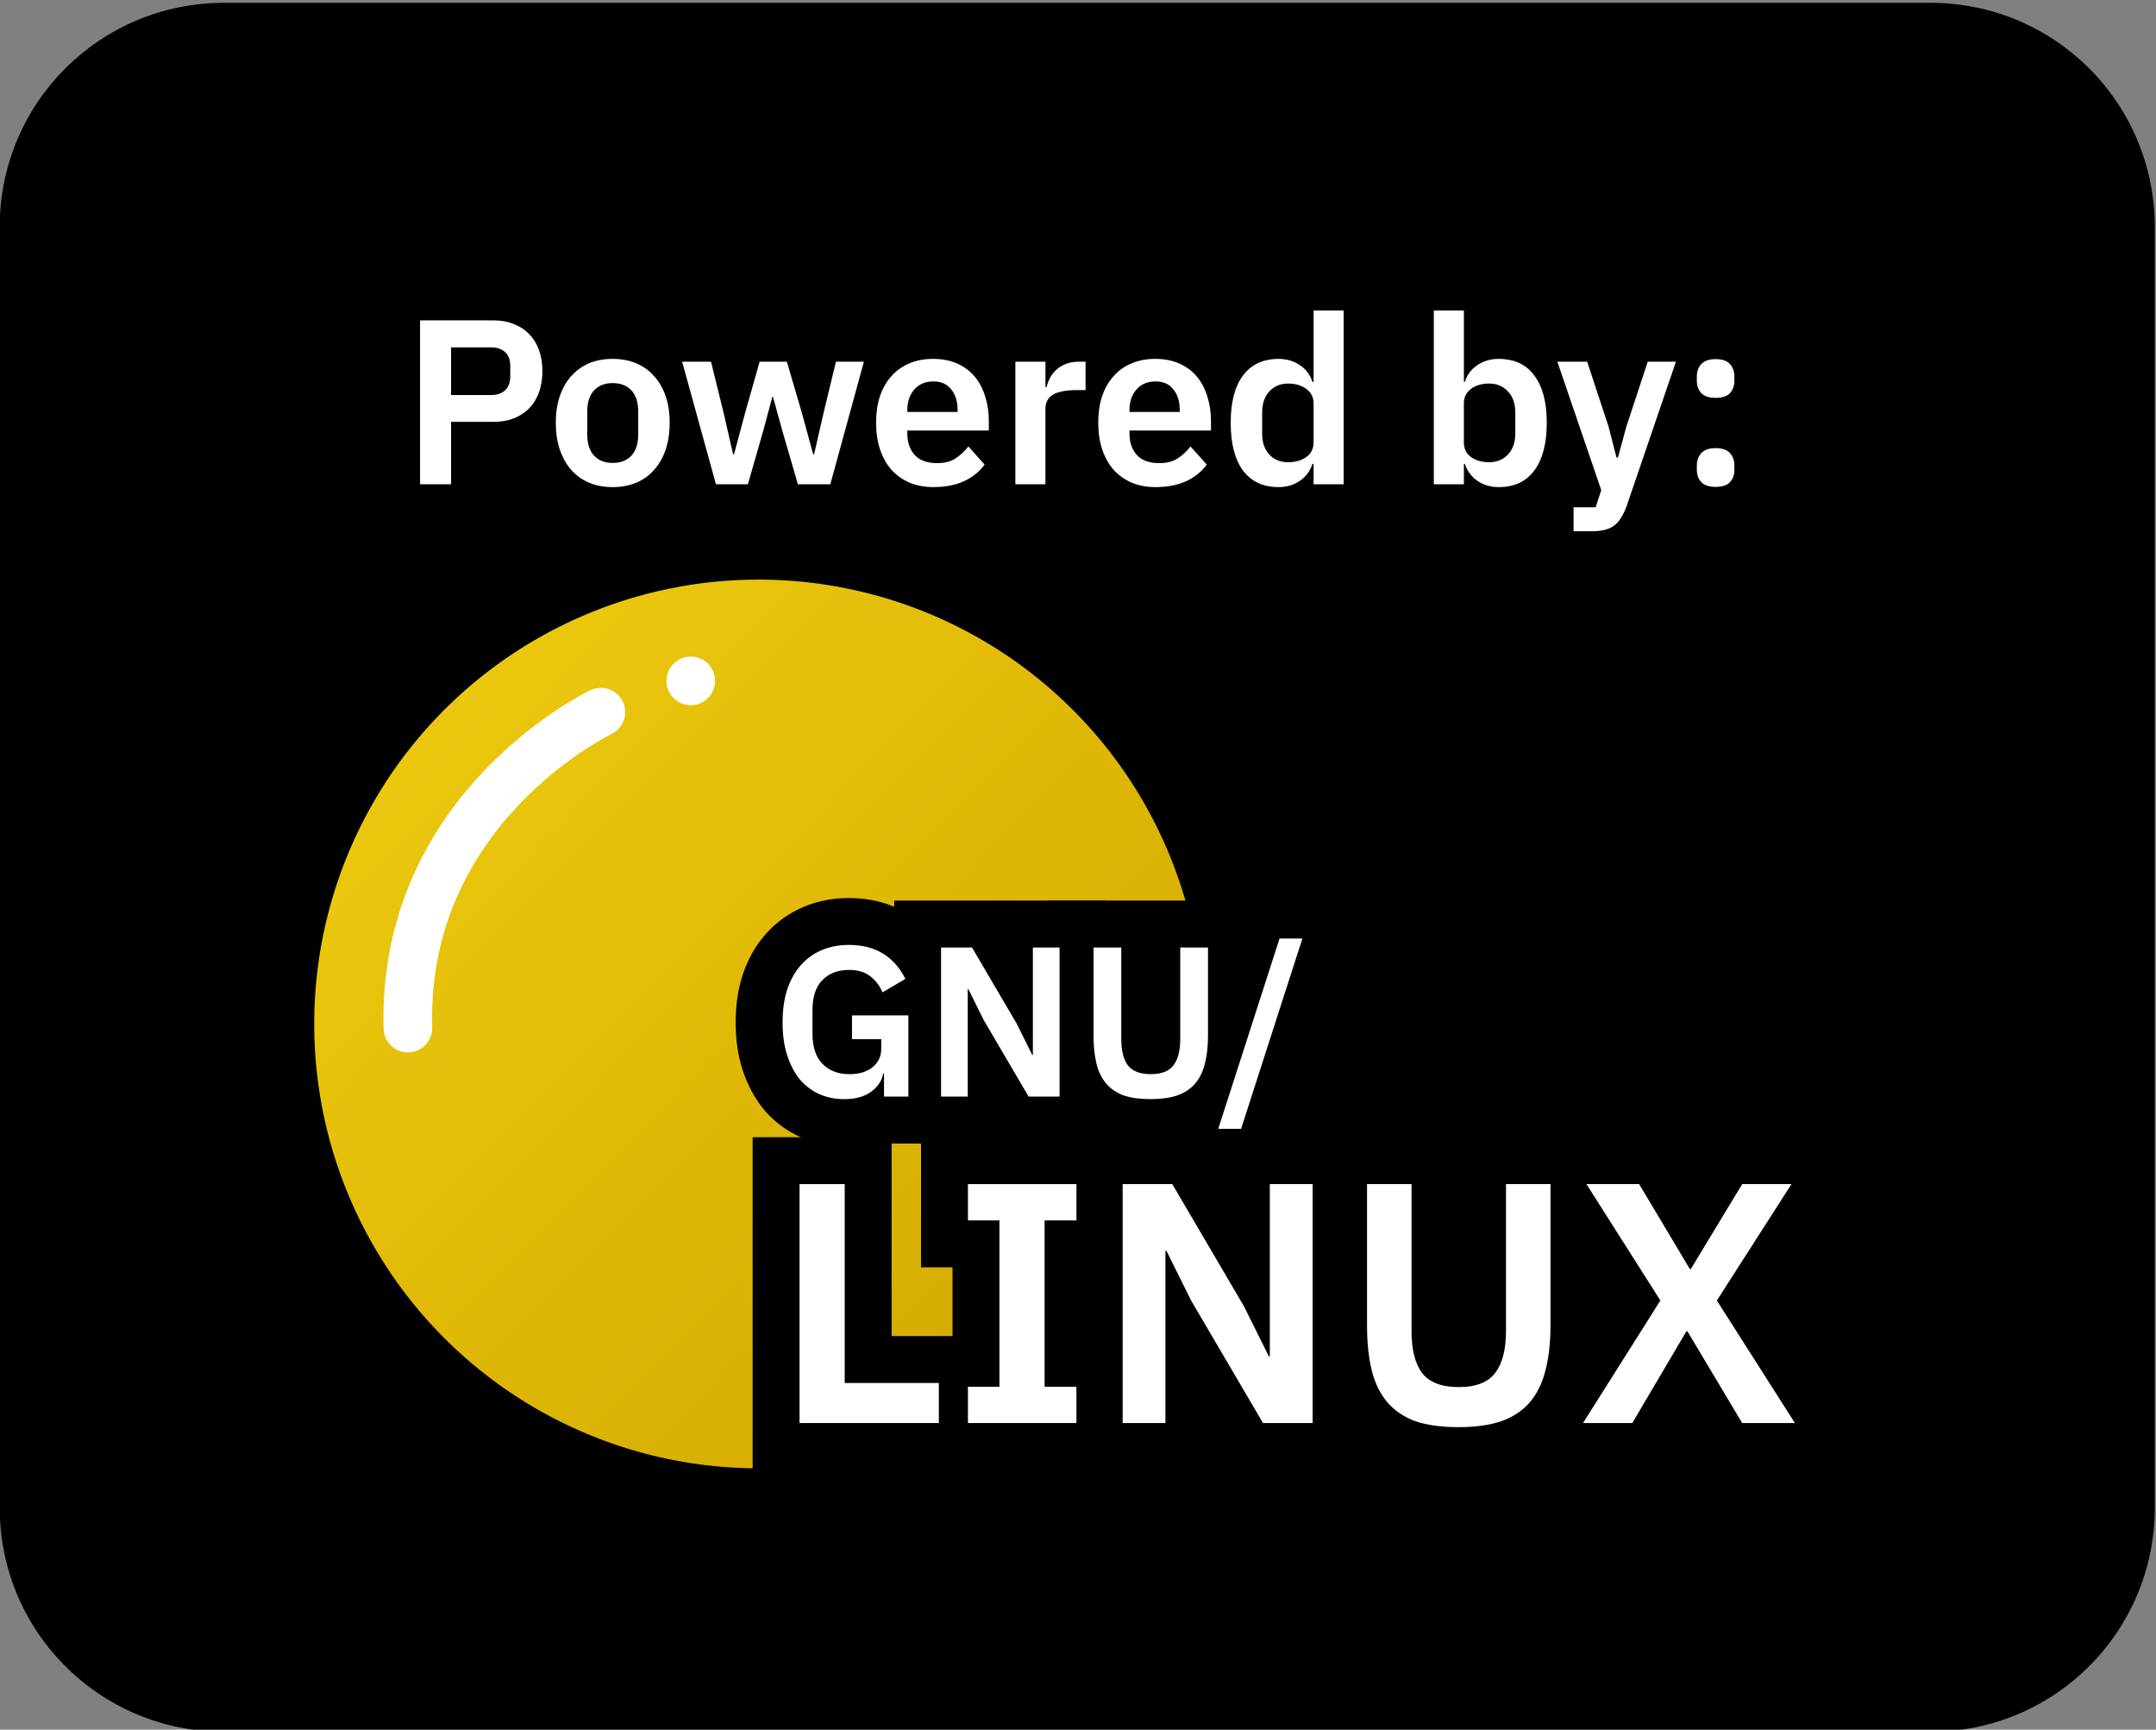 <?xml version="1.0" encoding="UTF-8" standalone="no"?>
<!-- Created with Inkscape (http://www.inkscape.org/) -->

<svg
   xmlns:dc="http://purl.org/dc/elements/1.1/"
   xmlns:cc="http://creativecommons.org/ns#"
   xmlns:rdf="http://www.w3.org/1999/02/22-rdf-syntax-ns#"
   xmlns:svg="http://www.w3.org/2000/svg"
   xmlns="http://www.w3.org/2000/svg"
   xmlns:xlink="http://www.w3.org/1999/xlink"
   xmlns:sodipodi="http://sodipodi.sourceforge.net/DTD/sodipodi-0.dtd"
   xmlns:inkscape="http://www.inkscape.org/namespaces/inkscape"
   width="200mm"
   height="160.449mm"
   viewBox="0 0 200 160.449"
   version="1.1"
   id="svg1059"
   inkscape:version="0.92.5 (2060ec1f9f, 2020-04-08)"
   sodipodi:docname="poweredbygnu2.svg">
  <rect x="0" y="0" width="200" height="160.449" fill="#808080" stroke="none"/>
  <defs
     id="defs1053">
    <linearGradient
       id="linearGradient2359"
       inkscape:collect="always">
      <stop
         id="stop2355"
         offset="0"
         style="stop-color:#ebc80e;stop-opacity:1" />
      <stop
         id="stop2357"
         offset="1"
         style="stop-color:#d4aa00;stop-opacity:1" />
    </linearGradient>
    <inkscape:path-effect
       is_visible="true"
       id="path-effect4669-1-5-2-3-1"
       effect="spiro" />
    <linearGradient
       gradientUnits="userSpaceOnUse"
       y2="-131.605"
       x2="-54.571"
       y1="-291.54"
       x1="-216.994"
       id="linearGradient1720-5"
       xlink:href="#linearGradient2359"
       inkscape:collect="always"
       gradientTransform="matrix(0.36,0,0,0.36,315.708,324.666)" />
  </defs>
  <sodipodi:namedview
     id="base"
     pagecolor="#ffffff"
     bordercolor="#666666"
     borderopacity="1.0"
     inkscape:pageopacity="0.0"
     inkscape:pageshadow="2"
     inkscape:zoom="0.49497475"
     inkscape:cx="614.83707"
     inkscape:cy="274.30956"
     inkscape:document-units="mm"
     inkscape:current-layer="g1179"
     showgrid="false"
     inkscape:snap-page="true"
     inkscape:window-width="1280"
     inkscape:window-height="650"
     inkscape:window-x="0"
     inkscape:window-y="0"
     inkscape:window-maximized="1"
     inkscape:snap-bbox="true"
     inkscape:bbox-paths="true"
     inkscape:bbox-nodes="true"
     inkscape:snap-bbox-edge-midpoints="true"
     inkscape:snap-bbox-midpoints="true" />
  <g
     inkscape:label="Layer 1"
     inkscape:groupmode="layer"
     id="layer1"
     transform="translate(0,-136.551)">
    <g
       transform="matrix(0.899,0,0,0.899,-80.116,802.222)"
       id="g1024">
      <path
         style="fill:#000000;fill-opacity:1;stroke:none;stroke-width:2.545;stroke-linecap:round;stroke-miterlimit:4;stroke-dasharray:none;stroke-opacity:1"
         d="m 112.248,-740.167 h 176.05 c 12.834,0 23.166,10.332 23.166,23.166 v 132.073 c 0,12.834 -10.332,23.166 -23.166,23.166 H 112.248 c -12.834,0 -23.166,-10.332 -23.166,-23.166 v -132.073 c 0,-12.834 10.332,-23.166 23.166,-23.166 z"
         id="rect862" />
      <g
         transform="translate(-9.965,-6.215)"
         id="g1009">
        <g
           id="g983"
           transform="translate(355.632,-333.169)">
          <g
             aria-label="Powered by:"
             style="font-style:normal;font-variant:normal;font-weight:600;font-stretch:normal;font-size:24.231px;line-height:1.25;font-family:'IBM Plex Sans';-inkscape-font-specification:'IBM Plex Sans Semi-Bold';letter-spacing:0px;word-spacing:0px;fill:#ffffff;fill-opacity:1;stroke:none;stroke-width:0.606"
             id="text987">
            <path
               d="m -213.205,-351.102 v -16.913 h 7.609 q 1.163,0 2.084,0.388 0.945,0.363 1.599,1.066 0.654,0.678 0.993,1.648 0.339,0.969 0.339,2.132 0,1.187 -0.339,2.157 -0.339,0.945 -0.993,1.648 -0.654,0.678 -1.599,1.066 -0.921,0.363 -2.084,0.363 h -4.41 v 6.445 z m 3.199,-9.208 h 4.119 q 0.921,0 1.454,-0.485 0.533,-0.509 0.533,-1.43 v -1.115 q 0,-0.921 -0.533,-1.405 -0.533,-0.485 -1.454,-0.485 h -4.119 z"
               style="font-style:normal;font-variant:normal;font-weight:600;font-stretch:normal;font-family:'IBM Plex Sans';-inkscape-font-specification:'IBM Plex Sans Semi-Bold';fill:#ffffff;stroke-width:0.606"
               id="path1201" />
            <path
               d="m -193.336,-350.811 q -1.357,0 -2.447,-0.46 -1.066,-0.46 -1.842,-1.333 -0.751,-0.872 -1.163,-2.084 -0.412,-1.236 -0.412,-2.762 0,-1.527 0.412,-2.738 0.412,-1.212 1.163,-2.06 0.775,-0.872 1.842,-1.333 1.09,-0.46 2.447,-0.46 1.357,0 2.447,0.46 1.09,0.46 1.842,1.333 0.775,0.848 1.187,2.06 0.412,1.212 0.412,2.738 0,1.527 -0.412,2.762 -0.412,1.212 -1.187,2.084 -0.751,0.872 -1.842,1.333 -1.09,0.46 -2.447,0.46 z m 0,-2.496 q 1.236,0 1.938,-0.751 0.703,-0.751 0.703,-2.205 v -2.35 q 0,-1.43 -0.703,-2.181 -0.703,-0.751 -1.938,-0.751 -1.212,0 -1.914,0.751 -0.703,0.751 -0.703,2.181 v 2.35 q 0,1.454 0.703,2.205 0.703,0.751 1.914,0.751 z"
               style="font-style:normal;font-variant:normal;font-weight:600;font-stretch:normal;font-family:'IBM Plex Sans';-inkscape-font-specification:'IBM Plex Sans Semi-Bold';fill:#ffffff;stroke-width:0.606"
               id="path1203" />
            <path
               d="m -186.163,-363.75 h 2.98 l 1.284,5.21 0.993,4.337 h 0.097 l 1.163,-4.337 1.478,-5.21 h 2.811 l 1.527,5.21 1.187,4.337 h 0.097 l 0.993,-4.337 1.26,-5.21 h 2.884 l -3.465,12.649 h -3.344 l -1.623,-5.573 -0.945,-3.441 h -0.073 l -0.921,3.441 -1.599,5.573 h -3.295 z"
               style="font-style:normal;font-variant:normal;font-weight:600;font-stretch:normal;font-family:'IBM Plex Sans';-inkscape-font-specification:'IBM Plex Sans Semi-Bold';fill:#ffffff;stroke-width:0.606"
               id="path1205" />
            <path
               d="m -160.188,-350.811 q -1.405,0 -2.52,-0.46 -1.09,-0.485 -1.866,-1.333 -0.751,-0.872 -1.163,-2.084 -0.412,-1.236 -0.412,-2.762 0,-1.502 0.388,-2.714 0.412,-1.212 1.163,-2.06 0.751,-0.872 1.842,-1.333 1.09,-0.485 2.472,-0.485 1.478,0 2.568,0.509 1.09,0.509 1.793,1.381 0.703,0.872 1.042,2.035 0.363,1.139 0.363,2.447 v 1.018 h -8.408 v 0.315 q 0,1.381 0.775,2.229 0.775,0.824 2.302,0.824 1.163,0 1.89,-0.485 0.751,-0.485 1.333,-1.236 l 1.672,1.866 q -0.775,1.09 -2.132,1.72 -1.333,0.606 -3.102,0.606 z m -0.049,-10.904 q -1.236,0 -1.963,0.824 -0.727,0.824 -0.727,2.132 v 0.194 h 5.185 v -0.218 q 0,-1.308 -0.654,-2.108 -0.63,-0.824 -1.842,-0.824 z"
               style="font-style:normal;font-variant:normal;font-weight:600;font-stretch:normal;font-family:'IBM Plex Sans';-inkscape-font-specification:'IBM Plex Sans Semi-Bold';fill:#ffffff;stroke-width:0.606"
               id="path1207" />
            <path
               d="m -151.779,-351.102 v -12.649 h 3.102 v 2.617 h 0.121 q 0.121,-0.509 0.363,-0.969 0.267,-0.485 0.678,-0.848 0.412,-0.363 0.969,-0.582 0.582,-0.218 1.333,-0.218 h 0.678 v 2.932 h -0.969 q -1.575,0 -2.375,0.46 -0.8,0.46 -0.8,1.502 v 7.754 z"
               style="font-style:normal;font-variant:normal;font-weight:600;font-stretch:normal;font-family:'IBM Plex Sans';-inkscape-font-specification:'IBM Plex Sans Semi-Bold';fill:#ffffff;stroke-width:0.606"
               id="path1209" />
            <path
               d="m -137.265,-350.811 q -1.405,0 -2.52,-0.46 -1.09,-0.485 -1.866,-1.333 -0.751,-0.872 -1.163,-2.084 -0.412,-1.236 -0.412,-2.762 0,-1.502 0.388,-2.714 0.412,-1.212 1.163,-2.06 0.751,-0.872 1.842,-1.333 1.09,-0.485 2.472,-0.485 1.478,0 2.568,0.509 1.09,0.509 1.793,1.381 0.703,0.872 1.042,2.035 0.363,1.139 0.363,2.447 v 1.018 h -8.408 v 0.315 q 0,1.381 0.775,2.229 0.775,0.824 2.302,0.824 1.163,0 1.89,-0.485 0.751,-0.485 1.333,-1.236 l 1.672,1.866 q -0.775,1.09 -2.132,1.72 -1.333,0.606 -3.102,0.606 z m -0.049,-10.904 q -1.236,0 -1.963,0.824 -0.727,0.824 -0.727,2.132 v 0.194 h 5.185 v -0.218 q 0,-1.308 -0.654,-2.108 -0.63,-0.824 -1.842,-0.824 z"
               style="font-style:normal;font-variant:normal;font-weight:600;font-stretch:normal;font-family:'IBM Plex Sans';-inkscape-font-specification:'IBM Plex Sans Semi-Bold';fill:#ffffff;stroke-width:0.606"
               id="path1211" />
            <path
               d="m -121.006,-353.21 h -0.121 q -0.339,1.09 -1.284,1.745 -0.945,0.654 -2.205,0.654 -2.399,0 -3.683,-1.72 -1.26,-1.72 -1.26,-4.919 0,-3.174 1.26,-4.87 1.284,-1.72 3.683,-1.72 1.26,0 2.205,0.654 0.945,0.63 1.284,1.72 h 0.121 v -7.366 h 3.102 v 17.931 h -3.102 z m -2.617,-0.17 q 1.115,0 1.866,-0.533 0.751,-0.533 0.751,-1.527 v -4.022 q 0,-0.921 -0.751,-1.478 -0.751,-0.557 -1.866,-0.557 -1.212,0 -1.963,0.824 -0.727,0.8 -0.727,2.157 v 2.181 q 0,1.357 0.727,2.157 0.751,0.8 1.963,0.8 z"
               style="font-style:normal;font-variant:normal;font-weight:600;font-stretch:normal;font-family:'IBM Plex Sans';-inkscape-font-specification:'IBM Plex Sans Semi-Bold';fill:#ffffff;stroke-width:0.606"
               id="path1213" />
            <path
               d="m -108.6,-369.033 h 3.102 v 7.366 h 0.097 q 0.339,-1.09 1.284,-1.72 0.945,-0.654 2.205,-0.654 2.423,0 3.683,1.72 1.284,1.696 1.284,4.87 0,3.199 -1.284,4.919 -1.26,1.72 -3.683,1.72 -1.26,0 -2.205,-0.654 -0.921,-0.654 -1.284,-1.745 h -0.097 v 2.108 h -3.102 z m 5.694,15.653 q 1.212,0 1.963,-0.8 0.751,-0.8 0.751,-2.157 v -2.181 q 0,-1.357 -0.751,-2.157 -0.751,-0.824 -1.963,-0.824 -1.115,0 -1.866,0.557 -0.727,0.557 -0.727,1.478 v 4.022 q 0,0.993 0.727,1.527 0.751,0.533 1.866,0.533 z"
               style="font-style:normal;font-variant:normal;font-weight:600;font-stretch:normal;font-family:'IBM Plex Sans';-inkscape-font-specification:'IBM Plex Sans Semi-Bold';fill:#ffffff;stroke-width:0.606"
               id="path1215" />
            <path
               d="m -86.525,-363.75 h 2.908 l -5.089,14.902 q -0.242,0.678 -0.557,1.163 -0.291,0.509 -0.703,0.824 -0.412,0.315 -0.993,0.46 -0.582,0.145 -1.357,0.145 h -1.866 v -2.472 h 2.278 l 0.582,-1.769 -4.531,-13.254 h 3.077 l 2.205,6.688 0.824,3.199 h 0.145 l 0.872,-3.199 z"
               style="font-style:normal;font-variant:normal;font-weight:600;font-stretch:normal;font-family:'IBM Plex Sans';-inkscape-font-specification:'IBM Plex Sans Semi-Bold';fill:#ffffff;stroke-width:0.606"
               id="path1217" />
            <path
               d="m -79.522,-350.835 q -0.993,0 -1.478,-0.485 -0.46,-0.509 -0.46,-1.284 v -0.436 q 0,-0.775 0.46,-1.284 0.485,-0.509 1.478,-0.509 1.018,0 1.478,0.509 0.46,0.509 0.46,1.284 v 0.436 q 0,0.775 -0.46,1.284 -0.46,0.485 -1.478,0.485 z m 0,-9.184 q -0.993,0 -1.478,-0.485 -0.46,-0.509 -0.46,-1.284 v -0.436 q 0,-0.775 0.46,-1.284 0.485,-0.509 1.478,-0.509 1.018,0 1.478,0.509 0.46,0.509 0.46,1.284 v 0.436 q 0,0.775 -0.46,1.284 -0.46,0.485 -1.478,0.485 z"
               style="font-style:normal;font-variant:normal;font-weight:600;font-stretch:normal;font-family:'IBM Plex Sans';-inkscape-font-specification:'IBM Plex Sans Semi-Bold';fill:#ffffff;stroke-width:0.606"
               id="path1219" />
          </g>
        </g>
      </g>
    </g>
    <g
       id="g1179"
       transform="translate(-199.008,-14.299)">
      <path
         style="fill:url(#linearGradient1720-5);fill-opacity:1;stroke:none;stroke-width:2.573;stroke-linecap:round;stroke-miterlimit:4;stroke-dasharray:none;stroke-opacity:1"
         d="M 310.594,245.836 A 41.219,41.219 0 0 1 269.375,287.055 41.219,41.219 0 0 1 228.156,245.836 41.219,41.219 0 0 1 269.375,204.617 41.219,41.219 0 0 1 310.594,245.836 Z"
         id="path1568" />
      <path
         inkscape:export-ydpi="604.54645"
         inkscape:export-xdpi="604.54645"
         style="fill:none;stroke:#ffffff;stroke-width:4.508;stroke-linecap:round;stroke-linejoin:miter;stroke-miterlimit:4;stroke-dasharray:none;stroke-opacity:1"
         d="m 236.847,246.218 c -0.565,-20.517 17.9,-29.305 17.9,-29.305"
         id="path1620"
         inkscape:connector-curvature="0" />
      <path
         style="fill:#ffffff;fill-opacity:1;stroke:none;stroke-width:7.128;stroke-linecap:round;stroke-miterlimit:4;stroke-dasharray:none;stroke-opacity:1"
         d="m 265.34,214.012 a 2.254,2.254 0 0 1 -2.254,2.254 2.254,2.254 0 0 1 -2.254,-2.254 2.254,2.254 0 0 1 2.254,-2.254 2.254,2.254 0 0 1 2.254,2.254 z"
         id="path1622" />
      <g
         aria-label="GNU/
LINUX"
         style="font-style:normal;font-variant:normal;font-weight:600;font-stretch:normal;font-size:31.752px;line-height:1.25;font-family:'IBM Plex Sans';-inkscape-font-specification:'IBM Plex Sans Semi-Bold';letter-spacing:0px;word-spacing:0px;fill:#ffffff;fill-opacity:1;stroke:#000000;stroke-width:8.701;stroke-miterlimit:4;stroke-dasharray:none"
         id="text502-63">
        <path
           d="m 281.013,250.432 h -0.079 q -0.178,1.01 -1.129,1.704 -0.931,0.674 -2.496,0.674 -1.228,0 -2.278,-0.456 -1.03,-0.456 -1.803,-1.347 -0.753,-0.911 -1.189,-2.239 -0.436,-1.327 -0.436,-3.071 0,-1.743 0.436,-3.071 0.456,-1.347 1.268,-2.259 0.812,-0.911 1.942,-1.387 1.129,-0.475 2.516,-0.475 1.862,0 3.17,0.812 1.308,0.812 2.06,2.338 l -2.12,1.248 q -0.376,-0.892 -1.129,-1.486 -0.733,-0.594 -1.981,-0.594 -1.545,0 -2.476,0.951 -0.911,0.931 -0.911,2.774 v 2.219 q 0,1.823 0.931,2.774 0.931,0.951 2.496,0.951 0.614,0 1.149,-0.139 0.535,-0.158 0.931,-0.456 0.396,-0.297 0.634,-0.733 0.238,-0.436 0.238,-1.03 v -0.892 h -2.714 v -2.199 h 5.23 v 7.528 h -2.259 z"
           style="font-style:normal;font-variant:normal;font-weight:600;font-stretch:normal;font-size:19.812px;font-family:'IBM Plex Sans';-inkscape-font-specification:'IBM Plex Sans Semi-Bold';fill:#ffffff;stroke:#000000;stroke-width:8.701;stroke-miterlimit:4;stroke-dasharray:none"
           id="path1241" />
        <path
           d="m 290.265,245.479 -1.426,-2.873 h -0.059 v 9.965 h -2.476 v -13.829 h 2.873 l 4.16,7.093 1.426,2.873 h 0.059 v -9.965 h 2.476 v 13.829 h -2.873 z"
           style="font-style:normal;font-variant:normal;font-weight:600;font-stretch:normal;font-size:19.812px;font-family:'IBM Plex Sans';-inkscape-font-specification:'IBM Plex Sans Semi-Bold';fill:#ffffff;stroke:#000000;stroke-width:8.701;stroke-miterlimit:4;stroke-dasharray:none"
           id="path1243" />
        <path
           d="m 303.024,238.743 v 8.499 q 0,1.625 0.614,2.437 0.634,0.812 2.12,0.812 1.486,0 2.1,-0.812 0.634,-0.812 0.634,-2.437 v -8.499 h 2.576 v 8.162 q 0,1.526 -0.297,2.635 -0.277,1.109 -0.911,1.842 -0.634,0.733 -1.664,1.09 -1.01,0.337 -2.457,0.337 -1.466,0 -2.476,-0.337 -0.991,-0.357 -1.625,-1.09 -0.634,-0.733 -0.911,-1.842 -0.277,-1.109 -0.277,-2.635 v -8.162 z"
           style="font-style:normal;font-variant:normal;font-weight:600;font-stretch:normal;font-size:19.812px;font-family:'IBM Plex Sans';-inkscape-font-specification:'IBM Plex Sans Semi-Bold';fill:#ffffff;stroke:#000000;stroke-width:8.701;stroke-miterlimit:4;stroke-dasharray:none"
           id="path1245" />
        <path
           d="m 312.018,255.563 5.686,-17.652 h 2.12 l -5.686,17.652 z"
           style="font-style:normal;font-variant:normal;font-weight:600;font-stretch:normal;font-size:19.812px;font-family:'IBM Plex Sans';-inkscape-font-specification:'IBM Plex Sans Semi-Bold';fill:#ffffff;stroke:#000000;stroke-width:8.701;stroke-miterlimit:4;stroke-dasharray:none"
           id="path1247" />
        <path
           d="m 273.176,282.855 v -22.163 h 4.191 v 18.448 h 8.732 v 3.715 z"
           style="font-style:normal;font-variant:normal;font-weight:600;font-stretch:normal;font-family:'IBM Plex Sans';-inkscape-font-specification:'IBM Plex Sans Semi-Bold';fill:#ffffff;stroke:#000000;stroke-width:8.701;stroke-miterlimit:4;stroke-dasharray:none"
           id="path1249" />
        <path
           d="m 288.798,282.855 v -3.366 h 2.921 v -15.431 h -2.921 v -3.366 h 10.065 v 3.366 h -2.953 v 15.431 h 2.953 v 3.366 z"
           style="font-style:normal;font-variant:normal;font-weight:600;font-stretch:normal;font-family:'IBM Plex Sans';-inkscape-font-specification:'IBM Plex Sans Semi-Bold';fill:#ffffff;stroke:#000000;stroke-width:8.701;stroke-miterlimit:4;stroke-dasharray:none"
           id="path1251" />
        <path
           d="m 309.5,271.487 -2.286,-4.604 h -0.095 v 15.971 h -3.969 v -22.163 h 4.604 l 6.668,11.367 2.286,4.604 h 0.095 v -15.971 h 3.969 v 22.163 h -4.604 z"
           style="font-style:normal;font-variant:normal;font-weight:600;font-stretch:normal;font-family:'IBM Plex Sans';-inkscape-font-specification:'IBM Plex Sans Semi-Bold';fill:#ffffff;stroke:#000000;stroke-width:8.701;stroke-miterlimit:4;stroke-dasharray:none"
           id="path1253" />
        <path
           d="m 329.948,260.692 v 13.622 q 0,2.604 0.984,3.905 1.016,1.302 3.397,1.302 2.381,0 3.366,-1.302 1.016,-1.302 1.016,-3.905 v -13.622 h 4.128 v 13.082 q 0,2.445 -0.476,4.223 -0.445,1.778 -1.461,2.953 -1.016,1.175 -2.667,1.746 -1.619,0.54 -3.937,0.54 -2.35,0 -3.969,-0.54 -1.588,-0.572 -2.604,-1.746 -1.016,-1.175 -1.461,-2.953 -0.445,-1.778 -0.445,-4.223 v -13.082 z"
           style="font-style:normal;font-variant:normal;font-weight:600;font-stretch:normal;font-family:'IBM Plex Sans';-inkscape-font-specification:'IBM Plex Sans Semi-Bold';fill:#ffffff;stroke:#000000;stroke-width:8.701;stroke-miterlimit:4;stroke-dasharray:none"
           id="path1255" />
        <path
           d="m 365.51,282.855 h -4.89 l -5.08,-8.51 h -0.095 l -5.017,8.51 h -4.572 l 7.176,-11.367 -6.858,-10.796 h 4.89 l 4.699,7.874 h 0.095 l 4.763,-7.874 h 4.572 l -6.922,10.796 z"
           style="font-style:normal;font-variant:normal;font-weight:600;font-stretch:normal;font-family:'IBM Plex Sans';-inkscape-font-specification:'IBM Plex Sans Semi-Bold';fill:#ffffff;stroke:#000000;stroke-width:8.701;stroke-miterlimit:4;stroke-dasharray:none"
           id="path1257" />
      </g>
      <g
         aria-label="GNU/
LINUX"
         style="font-style:normal;font-variant:normal;font-weight:600;font-stretch:normal;font-size:31.752px;line-height:1.25;font-family:'IBM Plex Sans';-inkscape-font-specification:'IBM Plex Sans Semi-Bold';letter-spacing:0px;word-spacing:0px;fill:#ffffff;fill-opacity:1;stroke:none;stroke-width:0.794"
         id="text502-6-1">
        <path
           d="m 281.013,250.432 h -0.079 q -0.178,1.01 -1.129,1.704 -0.931,0.674 -2.496,0.674 -1.228,0 -2.278,-0.456 -1.03,-0.456 -1.803,-1.347 -0.753,-0.911 -1.189,-2.239 -0.436,-1.327 -0.436,-3.071 0,-1.743 0.436,-3.071 0.456,-1.347 1.268,-2.259 0.812,-0.911 1.942,-1.387 1.129,-0.475 2.516,-0.475 1.862,0 3.17,0.812 1.308,0.812 2.06,2.338 l -2.12,1.248 q -0.376,-0.892 -1.129,-1.486 -0.733,-0.594 -1.981,-0.594 -1.545,0 -2.476,0.951 -0.911,0.931 -0.911,2.774 v 2.219 q 0,1.823 0.931,2.774 0.931,0.951 2.496,0.951 0.614,0 1.149,-0.139 0.535,-0.158 0.931,-0.456 0.396,-0.297 0.634,-0.733 0.238,-0.436 0.238,-1.03 v -0.892 h -2.714 v -2.199 h 5.23 v 7.528 h -2.259 z"
           style="font-style:normal;font-variant:normal;font-weight:600;font-stretch:normal;font-size:19.812px;font-family:'IBM Plex Sans';-inkscape-font-specification:'IBM Plex Sans Semi-Bold';fill:#ffffff;stroke-width:0.794"
           id="path1222" />
        <path
           d="m 290.265,245.479 -1.426,-2.873 h -0.059 v 9.965 h -2.476 v -13.829 h 2.873 l 4.16,7.093 1.426,2.873 h 0.059 v -9.965 h 2.476 v 13.829 h -2.873 z"
           style="font-style:normal;font-variant:normal;font-weight:600;font-stretch:normal;font-size:19.812px;font-family:'IBM Plex Sans';-inkscape-font-specification:'IBM Plex Sans Semi-Bold';fill:#ffffff;stroke-width:0.794"
           id="path1224" />
        <path
           d="m 303.024,238.743 v 8.499 q 0,1.625 0.614,2.437 0.634,0.812 2.12,0.812 1.486,0 2.1,-0.812 0.634,-0.812 0.634,-2.437 v -8.499 h 2.576 v 8.162 q 0,1.526 -0.297,2.635 -0.277,1.109 -0.911,1.842 -0.634,0.733 -1.664,1.09 -1.01,0.337 -2.457,0.337 -1.466,0 -2.476,-0.337 -0.991,-0.357 -1.625,-1.09 -0.634,-0.733 -0.911,-1.842 -0.277,-1.109 -0.277,-2.635 v -8.162 z"
           style="font-style:normal;font-variant:normal;font-weight:600;font-stretch:normal;font-size:19.812px;font-family:'IBM Plex Sans';-inkscape-font-specification:'IBM Plex Sans Semi-Bold';fill:#ffffff;stroke-width:0.794"
           id="path1226" />
        <path
           d="m 312.018,255.563 5.686,-17.652 h 2.12 l -5.686,17.652 z"
           style="font-style:normal;font-variant:normal;font-weight:600;font-stretch:normal;font-size:19.812px;font-family:'IBM Plex Sans';-inkscape-font-specification:'IBM Plex Sans Semi-Bold';fill:#ffffff;stroke-width:0.794"
           id="path1228" />
        <path
           d="m 273.176,282.855 v -22.163 h 4.191 v 18.448 h 8.732 v 3.715 z"
           style="font-style:normal;font-variant:normal;font-weight:600;font-stretch:normal;font-family:'IBM Plex Sans';-inkscape-font-specification:'IBM Plex Sans Semi-Bold';fill:#ffffff;stroke-width:0.794"
           id="path1230" />
        <path
           d="m 288.798,282.855 v -3.366 h 2.921 v -15.431 h -2.921 v -3.366 h 10.065 v 3.366 h -2.953 v 15.431 h 2.953 v 3.366 z"
           style="font-style:normal;font-variant:normal;font-weight:600;font-stretch:normal;font-family:'IBM Plex Sans';-inkscape-font-specification:'IBM Plex Sans Semi-Bold';fill:#ffffff;stroke-width:0.794"
           id="path1232" />
        <path
           d="m 309.5,271.487 -2.286,-4.604 h -0.095 v 15.971 h -3.969 v -22.163 h 4.604 l 6.668,11.367 2.286,4.604 h 0.095 v -15.971 h 3.969 v 22.163 h -4.604 z"
           style="font-style:normal;font-variant:normal;font-weight:600;font-stretch:normal;font-family:'IBM Plex Sans';-inkscape-font-specification:'IBM Plex Sans Semi-Bold';fill:#ffffff;stroke-width:0.794"
           id="path1234" />
        <path
           d="m 329.948,260.692 v 13.622 q 0,2.604 0.984,3.905 1.016,1.302 3.397,1.302 2.381,0 3.366,-1.302 1.016,-1.302 1.016,-3.905 v -13.622 h 4.128 v 13.082 q 0,2.445 -0.476,4.223 -0.445,1.778 -1.461,2.953 -1.016,1.175 -2.667,1.746 -1.619,0.54 -3.937,0.54 -2.35,0 -3.969,-0.54 -1.588,-0.572 -2.604,-1.746 -1.016,-1.175 -1.461,-2.953 -0.445,-1.778 -0.445,-4.223 v -13.082 z"
           style="font-style:normal;font-variant:normal;font-weight:600;font-stretch:normal;font-family:'IBM Plex Sans';-inkscape-font-specification:'IBM Plex Sans Semi-Bold';fill:#ffffff;stroke-width:0.794"
           id="path1236" />
        <path
           d="m 365.51,282.855 h -4.89 l -5.08,-8.51 h -0.095 l -5.017,8.51 h -4.572 l 7.176,-11.367 -6.858,-10.796 h 4.89 l 4.699,7.874 h 0.095 l 4.763,-7.874 h 4.572 l -6.922,10.796 z"
           style="font-style:normal;font-variant:normal;font-weight:600;font-stretch:normal;font-family:'IBM Plex Sans';-inkscape-font-specification:'IBM Plex Sans Semi-Bold';fill:#ffffff;stroke-width:0.794"
           id="path1238" />
      </g>
    </g>
  </g>
</svg>
